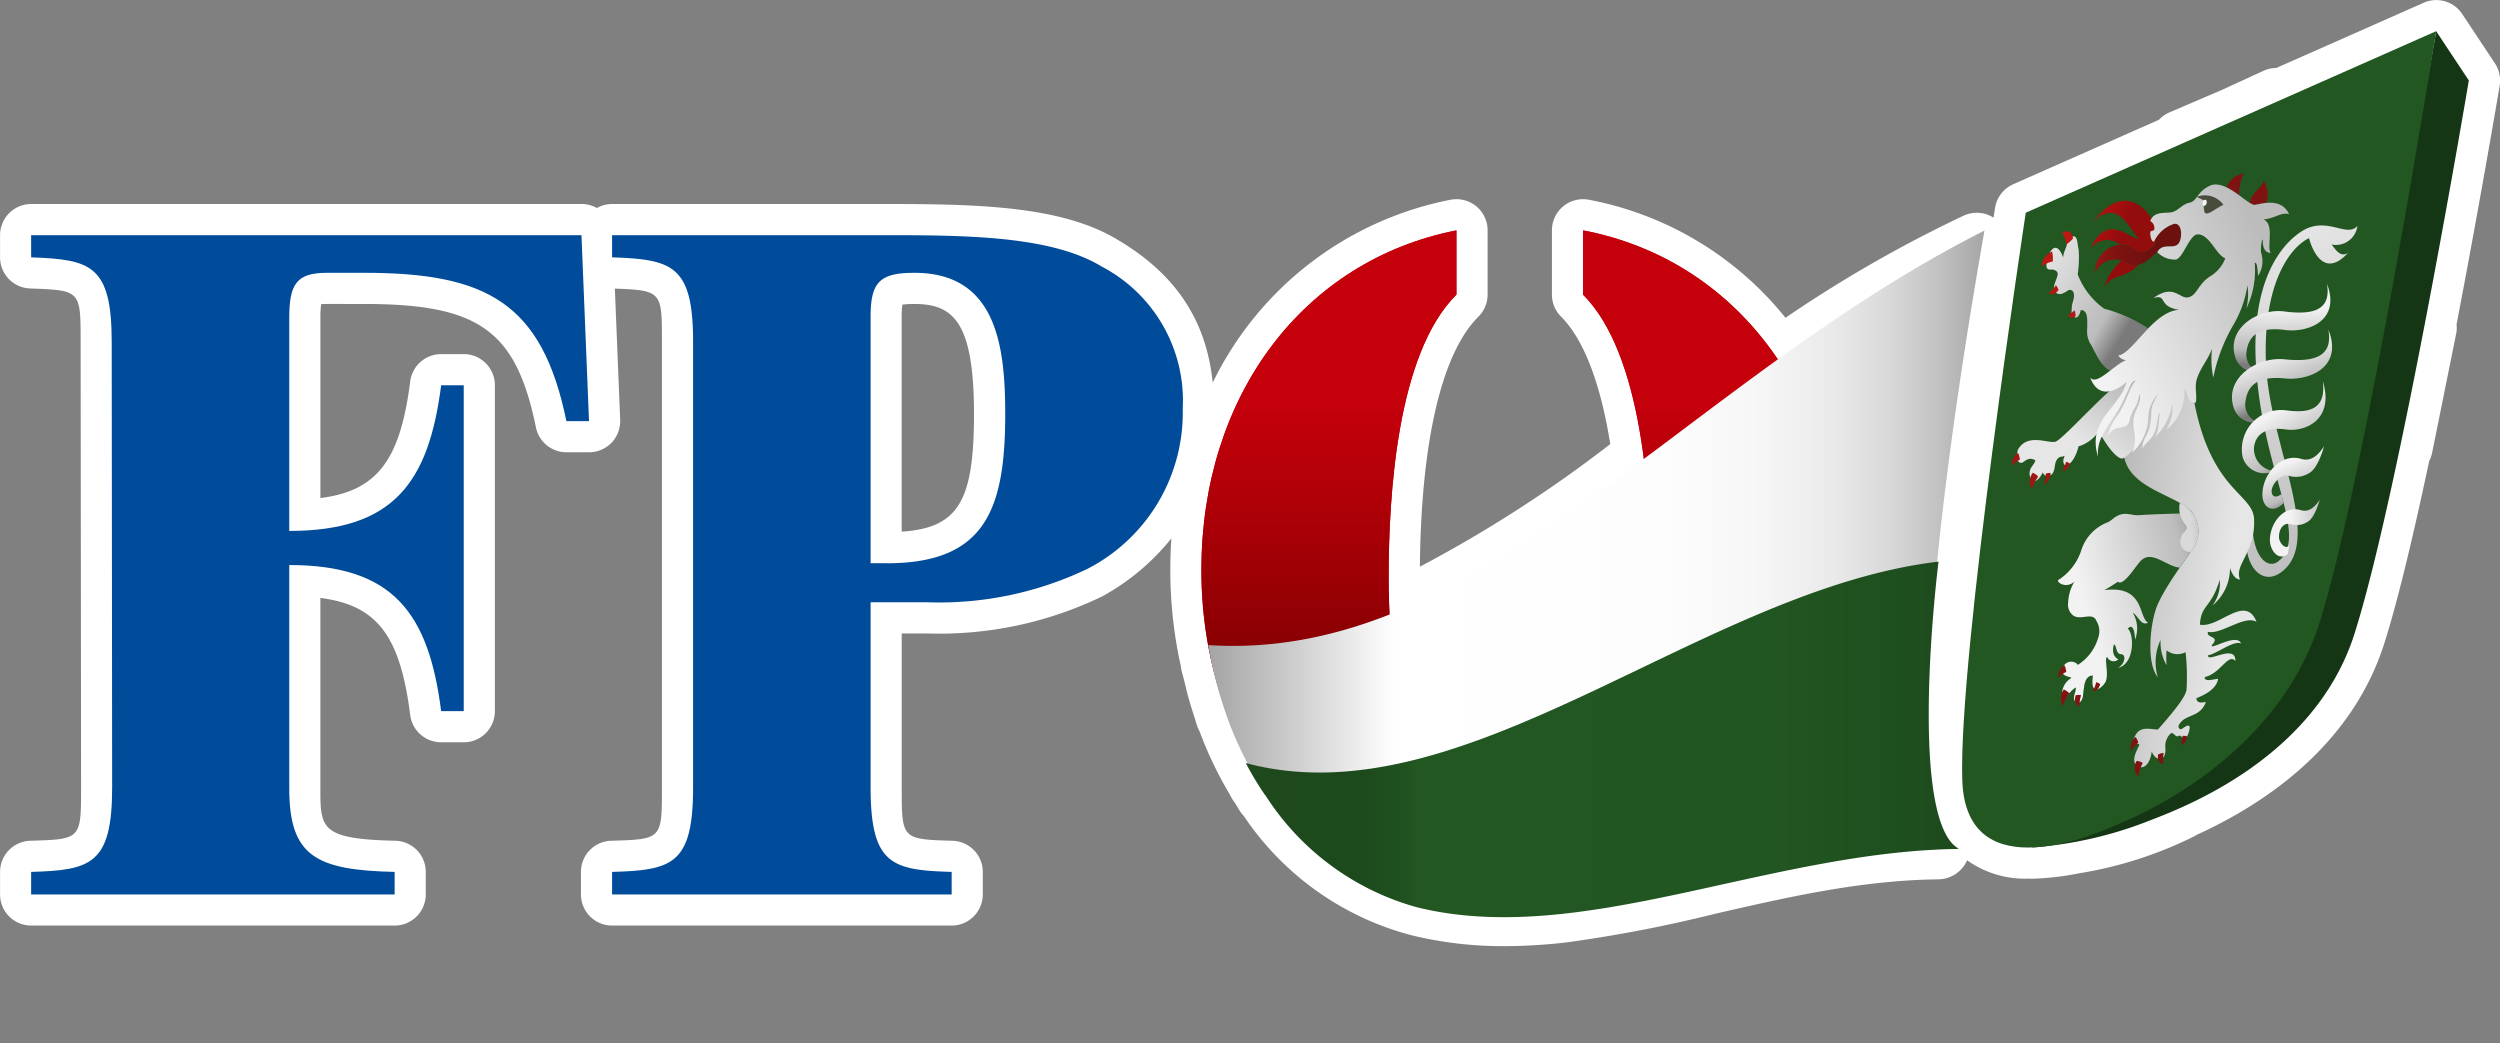 <svg xmlns="http://www.w3.org/2000/svg" xmlns:xlink="http://www.w3.org/1999/xlink" width="167.716" height="70" viewBox="0 0 167.716 70">
  <rect x="0" y="0" width="167.716" height="70" fill="#808080" stroke="none"/>
  <defs>
    <linearGradient id="linear-gradient" x1="0.5" x2="0.5" y2="1" gradientUnits="objectBoundingBox">
      <stop offset="0.255" stop-color="#c4000b"/>
      <stop offset="0.409" stop-color="#ad0007"/>
      <stop offset="0.724" stop-color="#750000"/>
    </linearGradient>
    <linearGradient id="linear-gradient-2" y1="0.5" x2="1" y2="0.5" gradientUnits="objectBoundingBox">
      <stop offset="0" stop-color="#a3a3a3"/>
      <stop offset="0.242" stop-color="#fff"/>
      <stop offset="0.589" stop-color="#fdfdfd"/>
      <stop offset="0.714" stop-color="#f6f6f6"/>
      <stop offset="0.803" stop-color="#eaeaea"/>
      <stop offset="0.875" stop-color="#d9d9d9"/>
      <stop offset="0.936" stop-color="#c3c3c3"/>
      <stop offset="0.99" stop-color="#a9a9a9"/>
      <stop offset="1" stop-color="#a3a3a3"/>
    </linearGradient>
    <linearGradient id="linear-gradient-3" y1="0.5" x2="1" y2="0.5" gradientUnits="objectBoundingBox">
      <stop offset="0" stop-color="#1d491d"/>
      <stop offset="0.162" stop-color="#1d4a1d"/>
      <stop offset="0.22" stop-color="#205120"/>
      <stop offset="0.242" stop-color="#225722"/>
      <stop offset="0.748" stop-color="#215521"/>
      <stop offset="0.93" stop-color="#1e4e1e"/>
      <stop offset="1" stop-color="#1d491d"/>
    </linearGradient>
    <linearGradient id="linear-gradient-4" x1="-2.154" y1="0.393" x2="-1.21" y2="0.393" gradientUnits="objectBoundingBox">
      <stop offset="0.03" stop-color="#bd1813"/>
      <stop offset="1" stop-color="#7f1311"/>
    </linearGradient>
    <linearGradient id="linear-gradient-5" x1="-1.849" y1="0.44" x2="-0.834" y2="0.44" xlink:href="#linear-gradient-4"/>
    <linearGradient id="linear-gradient-6" x1="-0.382" y1="0.317" x2="0.622" y2="0.317" gradientUnits="objectBoundingBox">
      <stop offset="0.03" stop-color="#bd1813"/>
      <stop offset="0.61" stop-color="#7f1311"/>
      <stop offset="0.995" stop-color="#6e110e"/>
    </linearGradient>
    <linearGradient id="linear-gradient-7" x1="-0.879" y1="0.094" x2="0.091" y2="0.094" gradientUnits="objectBoundingBox">
      <stop offset="0.269" stop-color="#d31312"/>
      <stop offset="1" stop-color="#930d0d"/>
    </linearGradient>
    <linearGradient id="linear-gradient-8" x1="-0.584" y1="0.114" x2="0.474" y2="0.685" xlink:href="#linear-gradient-7"/>
    <linearGradient id="linear-gradient-9" x1="-0.228" y1="0.094" x2="0.698" y2="0.824" gradientUnits="objectBoundingBox">
      <stop offset="0" stop-color="#f2f2f2"/>
      <stop offset="0.824" stop-color="#bcbcbc"/>
      <stop offset="1" stop-color="#7a7a7a"/>
    </linearGradient>
    <linearGradient id="linear-gradient-10" x1="0.367" y1="0.004" x2="0.514" y2="1.012" gradientUnits="objectBoundingBox">
      <stop offset="0" stop-color="#e6e6e6"/>
      <stop offset="1" stop-color="#bcbcbc"/>
    </linearGradient>
    <linearGradient id="linear-gradient-11" x1="0.381" y1="0.283" x2="0.387" y2="0.918" gradientUnits="objectBoundingBox">
      <stop offset="0" stop-color="#f2f2f2"/>
      <stop offset="0.709" stop-color="#bcbcbc"/>
      <stop offset="1" stop-color="#7a7a7a"/>
    </linearGradient>
    <linearGradient id="linear-gradient-12" x1="0.386" y1="0.263" x2="0.611" y2="0.738" xlink:href="#linear-gradient-11"/>
    <linearGradient id="linear-gradient-13" x1="0.469" y1="0.276" x2="0.8" y2="0.808" xlink:href="#linear-gradient-11"/>
    <linearGradient id="linear-gradient-14" x1="0.632" y1="0.164" x2="0.867" y2="0.752" xlink:href="#linear-gradient-11"/>
    <linearGradient id="linear-gradient-15" x1="0.432" y1="0.432" x2="1.382" y2="0.432" xlink:href="#linear-gradient-11"/>
    <linearGradient id="linear-gradient-16" x1="0.195" y1="0.506" x2="1.187" y2="0.155" xlink:href="#linear-gradient-11"/>
    <linearGradient id="linear-gradient-17" x1="0.76" y1="0.622" x2="-0.284" y2="0.175" gradientUnits="objectBoundingBox">
      <stop offset="0" stop-color="#e6e6e6"/>
      <stop offset="0.709" stop-color="#bcbcbc"/>
      <stop offset="1" stop-color="#7a7a7a"/>
    </linearGradient>
    <linearGradient id="linear-gradient-18" x1="0.591" y1="0.394" x2="1.661" y2="0.149" gradientUnits="objectBoundingBox">
      <stop offset="0" stop-color="#d9d9d9"/>
      <stop offset="0.709" stop-color="#bcbcbc"/>
      <stop offset="1" stop-color="#7a7a7a"/>
    </linearGradient>
    <linearGradient id="linear-gradient-19" x1="0.342" y1="0.626" x2="0.765" y2="0.041" xlink:href="#linear-gradient-17"/>
    <linearGradient id="linear-gradient-20" x1="0.034" y1="0.619" x2="0.797" y2="0.117" gradientUnits="objectBoundingBox">
      <stop offset="0" stop-color="#f2f2f2"/>
      <stop offset="1" stop-color="#bcbcbc"/>
    </linearGradient>
    <linearGradient id="linear-gradient-21" x1="0.61" y1="-0.012" x2="0.61" y2="0.913" xlink:href="#linear-gradient-4"/>
  </defs>
  <g id="Gruppe_653" data-name="Gruppe 653" transform="translate(-125.207 -134.197)">
    <g id="Gruppe_654" data-name="Gruppe 654" transform="translate(125.207 134.197)">
      <g id="Gruppe_653-2" data-name="Gruppe 653" transform="translate(0)">
        <path id="Pfad_1067" data-name="Pfad 1067" d="M226.154,197.669a25.7,25.7,0,0,1-6.265-.732,19.486,19.486,0,0,1-11.24-8,1.872,1.872,0,0,1-.205-.248c-.091-.131-.174-.272-.257-.412l-.083-.14c-.129-.185-.193-.28-.254-.378a1.858,1.858,0,0,1-.135-.258,25.36,25.36,0,0,1-2.034-4.242,1.983,1.983,0,0,1-.14-.305c-.053-.147-.1-.3-.143-.45l-.056-.183c-.125-.377-.245-.759-.356-1.15-.106-.363-.2-.749-.291-1.136l-.118-.46c-.061-.223-.1-.348-.121-.479a2.011,2.011,0,0,1-.037-.253l-.026-.117c-.062-.278-.125-.556-.174-.842a29.886,29.886,0,0,1-.5-5.453q0-1.074.072-2.118a15.457,15.457,0,0,1-4.616,3.88,25.086,25.086,0,0,1-11.754,2.5H185.7v10.323c0,3.485,0,3.485,3.411,3.586a2.092,2.092,0,0,1,2.027,2.09V194.2a2.09,2.09,0,0,1-2.089,2.09H166.27a2.09,2.09,0,0,1-2.09-2.09V192.69a2.092,2.092,0,0,1,2.027-2.09c3.407-.1,3.407-.1,3.407-3.586V157.132c0-3.368,0-3.455-3.159-3.574l.358,8.806a2.09,2.09,0,0,1-2.088,2.175h-1.517a2.091,2.091,0,0,1-2.047-1.67c-1.332-6.5-3.811-8.28-11.526-8.28H147.14c-.167,0-.3.007-.389.016a6.753,6.753,0,0,0-.049.922V167.61c3.862-.488,5.357-2.6,6.027-7.832a2.091,2.091,0,0,1,2.073-1.825h1.516a2.09,2.09,0,0,1,2.089,2.09v21.863a2.089,2.089,0,0,1-2.089,2.089H154.8a2.091,2.091,0,0,1-2.073-1.826c-.669-5.253-2.164-7.368-6.027-7.859v12.765c0,2.69,0,3.414,5.027,3.525a2.091,2.091,0,0,1,2.043,2.09V194.2a2.09,2.09,0,0,1-2.09,2.09H127.3a2.09,2.09,0,0,1-2.089-2.09V192.69a2.092,2.092,0,0,1,2.027-2.09c3.408-.1,3.408-.1,3.408-3.586l-.03-29.88c0-3.46,0-3.46-3.393-3.586a2.09,2.09,0,0,1-2.012-2.088v-1.487a2.09,2.09,0,0,1,2.089-2.089h36.922a2.079,2.079,0,0,1,1.026.268,2.085,2.085,0,0,1,1.026-.268h18.653c6.194,0,11.618.181,15.285,2.413,3.869,2.3,5.921,5.377,6.352,9.572A22.527,22.527,0,0,1,222.512,147.6a2.088,2.088,0,0,1,2.493,2.05v4.311a2.087,2.087,0,0,1-.619,1.483c-2.46,2.441-3.847,8.38-3.924,16.769a87.855,87.855,0,0,0,12.771-8.222c-.65-4.095-1.784-7.036-3.3-8.552a2.088,2.088,0,0,1-.613-1.477v-4.311a2.09,2.09,0,0,1,2.482-2.053,22.228,22.228,0,0,1,13.187,7.919,87.27,87.27,0,0,1,11.953-6.852,2.086,2.086,0,0,1,2.005.136c.061-.406.1-.631.1-.644a2.09,2.09,0,0,1,1.222-1.6l9.779-4.327a2.085,2.085,0,0,1,.715-.5l3.5-1.5,2.79-1.281a2.1,2.1,0,0,1,.859-.191l9.889-4.376a2.088,2.088,0,0,1,2.588.756l2.193,3.307a2.1,2.1,0,0,1,.32,1.5c-.014.077-1.275,7.582-2.895,16.024a1.893,1.893,0,0,1-.022.6l-1.612,7.985a2.089,2.089,0,0,1-.2.567c-1.16,5.476-2.169,9.579-3,12.2-2.163,6.851-7.967,10.77-12.581,12.874a2.139,2.139,0,0,1-.272.151,26.858,26.858,0,0,1-7.66,2.441,18.352,18.352,0,0,1-3.126.36,1.976,1.976,0,0,1-.207-.007h-.054a6.678,6.678,0,0,1-4.1-1.23,2.136,2.136,0,0,1-1.961,1.279c-5.171.063-10.133,1.205-14.931,2.308a93.235,93.235,0,0,1-9.762,1.891c-.468.064-.974.119-1.488.158C228.051,197.625,227.077,197.669,226.154,197.669Zm-14.365-11.512a1.809,1.809,0,0,1,.148.186,15.446,15.446,0,0,0,8.956,6.538,23.61,23.61,0,0,0,7.8.5c.449-.032.868-.079,1.283-.136a89.769,89.769,0,0,0,9.356-1.819,89.414,89.414,0,0,1,12.522-2.25c-.995-3.9-.481-9.447-.227-11.557.613-4.921,1.472-10.883,2.552-17.731.317-2.013.624-3.913.9-5.623a98.3,98.3,0,0,0-9.4,5.831,2.09,2.09,0,0,1-2.926-.556,17.939,17.939,0,0,0-9.265-7.186v.8c2.016,2.425,3.378,6.289,4.051,11.507a2.087,2.087,0,0,1-.83,1.948c-6.04,4.467-11.527,8.356-17.515,10.733a2.091,2.091,0,0,1-2.859-1.841c-.041-.852-.069-1.7-.069-2.536,0-9.564,1.529-16.223,4.548-19.817v-.777c-7.832,2.711-12.931,10.458-12.931,20.059a25.837,25.837,0,0,0,.437,4.711c.042.243.091.455.139.667l.1.435a1.625,1.625,0,0,1,.03.182c.026.1.043.162.059.23l.047.178c.006.019.048.189.053.208.08.336.156.657.246.967.1.343.2.668.308.99l.1.317a2.065,2.065,0,0,1,.1.23,21.181,21.181,0,0,0,1.929,4.027,1.865,1.865,0,0,1,.1.177l.084.125C211.674,185.959,211.732,186.059,211.789,186.157Zm-38.946,5.957h9.631a10.611,10.611,0,0,1-.951-5.1V174.6a2.081,2.081,0,0,1,.46-1.309,2.075,2.075,0,0,1-.46-1.308V155.41a5.725,5.725,0,0,1,.832-3.346h-9.511a10.525,10.525,0,0,1,.948,5.068v29.882A10.634,10.634,0,0,1,172.844,192.114Zm-38.973,0h9.94a8.438,8.438,0,0,1-1.287-5.039V172.1a2.077,2.077,0,0,1,.34-1.143,2.088,2.088,0,0,1-.34-1.146V155.528a6.114,6.114,0,0,1,.805-3.464h-9.481a10.581,10.581,0,0,1,.944,5.068l.03,29.879A10.616,10.616,0,0,1,133.87,192.114Zm127.659-3.162c.049,0,.1,0,.146.006a15.732,15.732,0,0,0,2.341-.309,1.943,1.943,0,0,1,.314-.038,24.4,24.4,0,0,0,5.944-1.937,2.233,2.233,0,0,1,.3-.161c3.876-1.721,8.863-4.931,10.608-10.455.819-2.588,1.835-6.757,3.02-12.4a2.116,2.116,0,0,1,.191-.535l1.385-6.858a1.883,1.883,0,0,1,.022-.565c1.347-6.989,2.462-13.431,2.841-15.645l-.762-1.148-9.138,4.044a2.094,2.094,0,0,1-.8.178l-2.485,1.131-2.381,1.016a2.075,2.075,0,0,1-.675.477l-9.388,4.153c-.4,2.664-1.416,9.654-2.332,16.92a2.087,2.087,0,0,1-.354.926c-.245,1.972-.482,3.958-.7,5.881a2.084,2.084,0,0,1,.131.982,101.338,101.338,0,0,0-.818,11.852c.072,2.087.874,2.483,2.324,2.483l.2,0ZM150.281,170.962a9.041,9.041,0,0,1,3.947,2.959v-5.914A9.055,9.055,0,0,1,150.281,170.962ZM191.9,152.287c2.828,2.665,2.828,7.467,2.828,9.687,0,4-.532,8.051-3.522,10.3a17.016,17.016,0,0,0,5.926-1.739,9.713,9.713,0,0,0,5.33-8.92,8.125,8.125,0,0,0-4.416-7.741A14.792,14.792,0,0,0,191.9,152.287Zm-6.157,2.349a5.13,5.13,0,0,0-.045.774v14.454c3.823-.248,4.851-2.082,4.851-7.89,0-6.207-1.405-7.384-4-7.384A5.547,5.547,0,0,0,185.747,154.635Zm-26.9-2.572a10.156,10.156,0,0,1,3.483,2.892l-.117-2.892Z" transform="translate(-125.207 -134.197)" fill="#fff"/>
      </g>
    </g>
    <path id="Pfad_1068" data-name="Pfad 1068" d="M632.206,141.559c-.574,3.582-5.865,31.319-8.72,40.347-2.786,8.823-12.127,12.528-13.7,13.171-.336.159-3.895.944-4.73,1.248a26.669,26.669,0,0,0,7.62-1.688c1.571-.642,11.273-3.856,14.059-12.677,3.064-9.688,7.663-37.093,7.663-37.093Z" transform="translate(-343.566 -5.271)" fill="#153615"/>
    <path id="Pfad_1069" data-name="Pfad 1069" d="M606.949,147.542l-.486.213-13.523,5.983s-4.541,29.871-4.259,38.079c.258,7.476,9.141,3.575,10.731,2.819,1.571-.642,10.461-4.6,13.247-13.426,3.064-9.687,7.813-39.65,7.813-39.65Z" transform="translate(-331.832 -5.271)" fill="#225722"/>
    <path id="Pfad_1070" data-name="Pfad 1070" d="M132.564,189.747v1.487c3.981.147,5.405.5,5.405,5.671l.03,29.882c0,5.2-1.454,5.556-5.435,5.676v1.514H156.95v-1.514c-5.317-.12-7.07-1.069-7.07-5.615V211.876c7.012,0,9.357,3.271,10.19,9.8h1.515V199.816H160.07c-.833,6.507-3.178,9.772-10.19,9.772V195.3c0-2.259.477-3.028,2.528-3.028H154.9c8.2,0,11.941,1.989,13.573,9.95h1.517l-.506-12.475Z" transform="translate(-5.268 -39.773)" fill="#004c9b"/>
    <path id="Pfad_1071" data-name="Pfad 1071" d="M434.591,188.6v4.311c3.982,3.977,4.545,13.57,4.545,19.005,0,9.421-2.732,20.35-8.76,20.35-6.092,0-8.827-10.929-8.827-20.35,0-5.435.536-15.028,4.548-19.005V188.6c-10.277,2.021-17.11,11.111-17.11,22.782,0,13.161,8.763,23.114,21.389,23.114,12.564,0,21.351-9.953,21.351-23.114C451.727,199.706,444.868,190.556,434.591,188.6Z" transform="translate(-203.183 -38.948)" fill="#d9000d"/>
    <path id="Pfad_1072" data-name="Pfad 1072" d="M434.591,188.6v4.311c3.982,3.977,4.545,13.57,4.545,19.005,0,9.421-2.732,20.35-8.76,20.35-6.092,0-8.827-10.929-8.827-20.35,0-5.435.536-15.028,4.548-19.005V188.6c-10.277,2.021-17.11,11.111-17.11,22.782,0,13.161,8.763,23.114,21.389,23.114,12.564,0,21.351-9.953,21.351-23.114C451.727,199.706,444.868,190.556,434.591,188.6Z" transform="translate(-203.183 -38.948)" fill="url(#linear-gradient)"/>
    <path id="Pfad_1073" data-name="Pfad 1073" d="M462.68,188.66c-20.431,10.332-33.742,29-52.069,27.809a27.112,27.112,0,0,0,1.012,4.086,23.212,23.212,0,0,0,2.887,5.942l.022.011a17.542,17.542,0,0,0,10.2,7.4c10.973,2.717,23.447-3.646,36.23-3.8C455.69,227.523,462.109,192.056,462.68,188.66Z" transform="translate(-204.345 -38.995)" fill-rule="evenodd" fill="url(#linear-gradient-2)"/>
    <path id="Pfad_1074" data-name="Pfad 1074" d="M302.638,191.855c-3.268-1.989-8.642-2.108-14.2-2.108H269.787v1.487c4.008.147,5.434.5,5.434,5.671v29.882c0,5.2-1.426,5.556-5.434,5.676v1.514h22.781v-1.514c-4.008-.12-5.438-.475-5.438-5.676V214.374h3.8a23.05,23.05,0,0,0,10.726-2.231,11.782,11.782,0,0,0,6.414-10.752A10.158,10.158,0,0,0,302.638,191.855Zm-14.436,19.9H287.13V195.183c0-2.318.657-2.91,2.944-2.91,5.495,0,6.087,4.9,6.087,9.474C296.161,208.193,294.8,211.758,288.2,211.758Z" transform="translate(-103.517 -39.773)" fill="#004c9b"/>
    <path id="Pfad_1075" data-name="Pfad 1075" d="M467.306,286.13c-3.17-1.768-1.771-16.027-1.364-19.275-15.97,1.89-31.825,17.459-46.478,13.511a21.32,21.32,0,0,0,1.293,2.148l.022.011a17.618,17.618,0,0,0,10.162,7.517C441.937,292.764,454.5,286.284,467.306,286.13Z" transform="translate(-210.684 -94.981)" fill-rule="evenodd" fill="url(#linear-gradient-3)"/>
    
    <g id="Gruppe_660" data-name="Gruppe 660" transform="translate(260.192 145.847)">
      <g id="Gruppe_657" data-name="Gruppe 657" transform="translate(5.238 0)">
        <path id="Pfad_1098" data-name="Pfad 1098" d="M651.991,176.663a3.3,3.3,0,0,1,.307-1.448,1.389,1.389,0,0,0-1.148.92A5.478,5.478,0,0,1,651.991,176.663Z" transform="translate(-641.998 -175.215)" fill="url(#linear-gradient-4)"/>
        <path id="Pfad_1099" data-name="Pfad 1099" d="M656.984,178.49c.169-.026.446-.1.756-.127a1.72,1.72,0,0,0-.172-1.491c-.2.568-.84.813-.931,1.491A.6.6,0,0,0,656.984,178.49Z" transform="translate(-645.927 -176.401)" fill="url(#linear-gradient-5)"/>
        <g id="Gruppe_656" data-name="Gruppe 656" transform="translate(0 1.822)">
          <path id="Pfad_1100" data-name="Pfad 1100" d="M622.21,189.676c.855.492,1.573-.3,2.076-.747.455-.774,1.373.1,1.565-.934.083-.472-.036-.986-.426-.951a2.2,2.2,0,0,0-1.315,1.1.55.55,0,0,1-.069.346c-.917,1-1.267.1-1.755-.017a1.836,1.836,0,0,0-2.176,1.883A1.417,1.417,0,0,1,622.21,189.676Z" transform="translate(-619.774 -185.505)" fill="url(#linear-gradient-6)"/>
          <path id="Pfad_1101" data-name="Pfad 1101" d="M623.766,195.929a1.842,1.842,0,0,0-.338-.153,3.577,3.577,0,0,0-1.145,1.756c.647-.938,1.461-.552,2.279-1.477A1.058,1.058,0,0,1,623.766,195.929Z" transform="translate(-621.33 -191.759)" fill="url(#linear-gradient-7)"/>
          <path id="Pfad_1102" data-name="Pfad 1102" d="M618.926,184.879a1.367,1.367,0,0,1,1.99-.316,1.558,1.558,0,0,1,.522.034c.488.119.838,1.013,1.755.017a.55.55,0,0,0,.069-.346,2.107,2.107,0,0,1,.2-.32c-.188-1.439-2.119-3.867-4.3-.94,1.678-1.621,2.464.7,3.022,1.161C621.619,184.221,620.026,182.332,618.926,184.879Z" transform="translate(-618.926 -181.631)" fill="url(#linear-gradient-8)"/>
        </g>
      </g>
      <g id="Gruppe_659" data-name="Gruppe 659" transform="translate(0.289 0.726)">
        <path id="Pfad_1103" data-name="Pfad 1103" d="M612.863,199.024a4.793,4.793,0,0,1,1.055-.7.685.685,0,0,1-.522-.315c.554-.076,1.221-1,2.012-1.811a9.777,9.777,0,0,0-2.95-1.32,5.056,5.056,0,0,1-1.781-2.3,7.906,7.906,0,0,0,.065-1.638c-.143-.655-.018-1.222-.8-.744.112.48-.193.693-.247,1.246-.139-.466-.509-1.015-.887-.328-.081.245-.507,1.189.057,1.137.247-.022.534.1.456.393-.088.359-.331.734-.2,1.012.259.466.685.131.895,0a.252.252,0,0,1,.389.169c.1.332-.122.623-.129,1-.007.4-.087.509.212.623.189.105.345-.219.387-.473.542-.049.44.805.43,1.447a1.6,1.6,0,0,0,.294.921C611.906,197.926,612.3,198.823,612.863,199.024Z" transform="translate(-606.564 -186.541)" fill="url(#linear-gradient-9)"/>
        <path id="Pfad_1104" data-name="Pfad 1104" d="M663.332,187.475c-.679.769-1.834-.487-3.37.164-.382.162-3.861,1.9-3.435,9.155s3.632,11.53,1.483,13.193c-.682.528-1.669-.254-1.72-2.446-.061.382-.41,1.563-.378,1.6.111,1.241,1.053,2.445,2.273,1.59,2.934-2.061-.694-8.478-.975-13.838-.269-5.133,1.378-7.847,2.874-8.6,0,0,.739,3.05,2.614.991-.489.315-.793-.162-1.093-.559A1.453,1.453,0,0,0,663.332,187.475Zm-7.044,19.948c0,.041,0,.08,0,.119C656.3,207.466,656.3,207.421,656.288,207.422Z" transform="translate(-640.456 -184.696)" fill="url(#linear-gradient-10)"/>
        <g id="Gruppe_658" data-name="Gruppe 658" transform="translate(14.46 6.671)">
          <path id="Pfad_1105" data-name="Pfad 1105" d="M659.076,201.258c.954,2.513-1.34,3.285-2.819,3.091-1.733-.228-2.426.358-2.576,1.42a1.226,1.226,0,0,0,.774,1.371,1.388,1.388,0,0,1-1.554-1.034c-.55-1.911,1.6-3.229,3.314-3,2.052.269,3.137-.163,2.861-1.846Z" transform="translate(-652.699 -201.258)" fill="url(#linear-gradient-11)"/>
          <path id="Pfad_1106" data-name="Pfad 1106" d="M658.877,212.071c1.031,2.568-1.349,3.431-2.894,3.272-1.81-.186-2.524.44-2.665,1.54a1.246,1.246,0,0,0,.828,1.393,1.426,1.426,0,0,1-1.636-1.024c-.6-1.958,1.617-3.38,3.411-3.195,2.143.22,3.268-.257,2.956-1.987Z" transform="translate(-652.41 -209)" fill="url(#linear-gradient-12)"/>
          <path id="Pfad_1107" data-name="Pfad 1107" d="M660.141,224.256c.795,2.589-1.192,3.416-2.464,3.233-1.493-.215-2.083.454-2.153,1.222a1.49,1.49,0,0,0,1.348,1.564,1.516,1.516,0,0,1-2.108-.927,2.638,2.638,0,0,1,2.89-3.147c1.766.254,2.708-.207,2.487-1.945Z" transform="translate(-654.046 -217.724)" fill="url(#linear-gradient-13)"/>
          <path id="Pfad_1108" data-name="Pfad 1108" d="M662.719,241.4a1.629,1.629,0,0,1-1.394.169c-.523-.126-1.23.681-1.1,1.174.083.317.376.275.641.058.054.219.11.425.15.613-.829.8-1.418.182-1.428-.532-.02-1.358,1.2-2.858,2.6-2.438.348.105.911.135,1.54-.847C663.721,239.6,663.336,241.1,662.719,241.4Z" transform="translate(-657.547 -228.707)" fill="url(#linear-gradient-14)"/>
          <path id="Pfad_1109" data-name="Pfad 1109" d="M663.891,253.717a1.349,1.349,0,0,1-1.156.139c-.434-.1-.758.317-.745.887.01.374.435.865.685.55l-.095.576c-.654.512-1.189-.281-1.2-.908-.016-1.126.909-2.386,2.063-2.038.289.087.757.112,1.278-.7C664.723,252.222,664.4,253.469,663.891,253.717Z" transform="translate(-658.834 -237.748)" fill="url(#linear-gradient-15)"/>
        </g>
        <path id="Pfad_1110" data-name="Pfad 1110" d="M614.382,260.615a10.066,10.066,0,0,0,.914-.566c.352.343,1.182-1.021,1.513-1.376.742-.8,1.709.337,2.63.432.465-.677.876-1.242,1-1.463a2.025,2.025,0,0,0-.014-2.019,1.31,1.31,0,0,0-.1-.154c-1.077-.015-3.194.082-3.531.113-.608.055-.949-.255-1.55.057-.256.131-.38.318-.638.428a2.957,2.957,0,0,0-1.739,1.805,3.746,3.746,0,0,1-1.6,2.085c.044.242.618.517,1.113.095a2.9,2.9,0,0,0-.417,1.409.909.909,0,0,0,.369.875c.517.313,1.292-.283,1.531.354a1.292,1.292,0,0,1,.122,1.1,3.231,3.231,0,0,1-1.368,1.837.579.579,0,0,0-1.019.255c-.274.556.744.551.556.644a1.236,1.236,0,0,0-.543,1.437c.353-.285.489-.585.86-.823.079.278-.43.945.211,1.013.352-.117.262-.739.34-.932.013-.328.146-.911.605-.871-.219,1.488.63.828.847.413.245-.552-.117-1.58.108-1.667a.465.465,0,0,0,.753.161s-.527-.2-.306-.987c.208-.019.082.628.495.644.317.012.3.585-.2.916,1.142-.306,1.054-2.339.636-2.631.327-.352.465.1.49.739a2.044,2.044,0,0,0-.148-1.8c.332.157.558.916,1.017.657C616.666,262.421,617.1,260.26,614.382,260.615Z" transform="translate(-608.492 -233.4)" fill="url(#linear-gradient-16)"/>
        <path id="Pfad_1111" data-name="Pfad 1111" d="M634.656,231.734c-.463-.012-.673-.783-.673-.783a3.217,3.217,0,0,1-1.176,2.527,2.5,2.5,0,0,0,.492-1.723c-.6,1.95-1.243,1.613-1.334,3.009,1.295.252,3.034-2.083,3.8-.194-.83-.469-2.37.881-3.26.675-.134.447.858.249.269.886-.2.414,1.661-.843,1.954-.107-.513-.226-1.706.742-2.212.788-.09.563,1.866-.811,1.828.389-.47-.556-1,.851-2.051,1.076-.046.359.593.143.893.115-.085.666-.888,1.085-1.449,1.3-.013.13.07.407.632.247-.382,1.111-1.455.784-1.828,1.592-.056.14.1.307.21.228.194-.129.478-.346.533-.129a1.446,1.446,0,0,1-.274.771c-.21.076-.288-.294-.489-.166s-.32-.324-.53-.159a1.167,1.167,0,0,0-.348.856c.118,1.132-.677,1-.911.327-.018.392-.31,1.293-.914,1.021-.54-.318-.089-1.053.062-1.392.13-.29-.575.059-.408-.208.252-1.288,1.152-.865,1.681-.886,1.29-1.463,1.83-2.205,1.916-2.656a15.364,15.364,0,0,0-.062-2.531,1.166,1.166,0,0,1-1.279-.125,7.712,7.712,0,0,0,0,1,3.108,3.108,0,0,1-.4-1.694,3.539,3.539,0,0,0-.188,2.5c-.725-.913-.559-3.205-.137-4.533s2.32-3.755,2.6-4.277a2.025,2.025,0,0,0-.014-2.019c-.7-1.366-4.34-1.634-4.728-4.047.163-.5,3.758-6.011,4.125-7.282l.461,2.9c1.062,6.812,4.078,6.843,4.155,8.655C635.7,229.954,634.242,230.738,634.656,231.734Z" transform="translate(-619.657 -205.233)" fill="url(#linear-gradient-17)"/>
        <path id="Pfad_1112" data-name="Pfad 1112" d="M640.361,254.426c.329.46-.237.348-.329,1.064a.675.675,0,0,0,.674.788c.126-.184.221-.328.269-.416a2.024,2.024,0,0,0-.014-2.019,2.356,2.356,0,0,0-.966-.862A1.669,1.669,0,0,0,640.361,254.426Z" transform="translate(-629.03 -231.619)" fill="url(#linear-gradient-18)"/>
        <path id="Pfad_1113" data-name="Pfad 1113" d="M611.031,222.832c.344-1.7.046-3.608-2.365-1.255-.671.061-3.739,3.564-4.488,4-.426.244-1.921-.643-2.591.586-.06.47-.2.515.064.784.306.318.464-.45,1.116-.1-.048.375-.622.545-.275,1.337.115.261.541-.015.781-.527.1.359.538.265.659.063.2-.321.084-.7.328-.968.2-.227.228-.063.466-.212.014.105-.229.395.056.669.419-.038.777-.78.88-1.292a2.526,2.526,0,0,0,1.358-1c.382.667,1.014,1.676,1.52,1.82C609.057,226.764,610.687,224.534,611.031,222.832Z" transform="translate(-601.498 -208.348)" fill="url(#linear-gradient-19)"/>
        <path id="Pfad_1114" data-name="Pfad 1114" d="M632.292,179.766c-.52-.17-.968.3-1.726.349.783.294.2,1.9.5,2.237-.44.04-.556-.5-.535-.809-.013-.334-.215.55-.087.906a1.784,1.784,0,0,1-.23,1.449c-.052-.608-.074-.891-.228-.882a5.908,5.908,0,0,1-.56,3.075,4.222,4.222,0,0,0,.077-1.558,7.566,7.566,0,0,1-.905,2.585,11.406,11.406,0,0,0-1.391,3.608,6.384,6.384,0,0,1-.088-1.931c-.289.759-.661,1.108-.957,1.86-.26.663-.033,1.061-.121,1.744-.645.059-.557-.919-.773-.92a3.168,3.168,0,0,1-1.219,2.741,2.713,2.713,0,0,0,.407-1.759,3.877,3.877,0,0,1-1.144,2.245c.328-.613.173-1.211.345-1.648-.273.208-.111.867-.467,1.491-.225.418-.585.6-.732.937-.011-.686.406-.886.519-1.652.176-.746-.137-.967.517-1.976a2.423,2.423,0,0,0-.659,1.723,3.389,3.389,0,0,1-1.062,2.171c.49-1.181-.235-1.7.259-2.846.157-.3.37-.858.209-1.071-.124,1.009-.475.878-.677,1.848-.2.643-1.018.092-1.444,1a3.37,3.37,0,0,1,.666-1.42c.613-.883.86-2.037,1.232-2.356-.343.091-.431.508-.627.882-.852,2.041-2.057,2.694-1.917,4.253-.753-2.51,1.428-3.223,1.919-5.022,0,0-1.717,1.624-2.439-.288.462.548,1.572-.865,2.395-1.176a.685.685,0,0,1-.522-.315c.986-.135,2.333-2.949,4.09-3.068-1.455-.195-.763-1.074-1.728-.782,1.344-.978,1.753.04,2.3-.044.622-.1.653-.849,1.485-1.4a2.426,2.426,0,0,0,1.041-1.228c-.627-.205-1.084-1.71-1.925-1.595-.514.134-.937,1.624-1.408,1.684a1.618,1.618,0,0,1-1.232-.5c.451-.8,1.381.093,1.574-.95.083-.472-.036-.986-.426-.951a2.206,2.206,0,0,0-1.357,1.185c-.177.093-.3-.449-.251-.67a1.189,1.189,0,0,0,.252-.1.54.54,0,0,0-.265-.6c.227-.608.821-.528,1.341-.574.5-.046.773-.546,1.283-.653.541-.114.472-.688,1.338-1.124,1.086-.547,2.6,1.335,3.065,1.263S631.779,178.633,632.292,179.766Z" transform="translate(-614 -177.77)" fill="url(#linear-gradient-20)"/>
      </g>
      <path id="Pfad_1115" data-name="Pfad 1115" d="M608.842,224.349a.836.836,0,0,0,.1,1.038,3.316,3.316,0,0,1,.3-.892C609.208,224.425,608.925,224.357,608.842,224.349Zm-.076-1.6a.885.885,0,0,0-.294.9,2.042,2.042,0,0,1,.477-.516A1.211,1.211,0,0,0,608.767,222.745Zm1.51,1.177c-.063.358.09.638.36.628a2.348,2.348,0,0,1,.016-.738A.982.982,0,0,0,610.277,223.922Zm1.937-1.218a.617.617,0,0,0-.294-.037,2.237,2.237,0,0,1-.144.621A.616.616,0,0,0,612.213,222.7ZM604,217.937a.858.858,0,0,0-.406.838,1.651,1.651,0,0,1,.52-.394A1.544,1.544,0,0,0,604,217.937Zm-.045,1.621a.962.962,0,0,0-.057,1.1,3.184,3.184,0,0,1,.414-.833C604.286,219.742,604.032,219.591,603.957,219.559Zm2.165-.48a2.27,2.27,0,0,1-.227.6c.215.031.43-.182.495-.477C606.344,219.164,606.172,219.063,606.122,219.079Zm-1.373.872c-.112.351-.011.682.241.749a2.612,2.612,0,0,1,.125-.755A.8.8,0,0,0,604.749,219.951Zm-4.263-15.417a1.635,1.635,0,0,1,.52-.394,1.567,1.567,0,0,0-.114-.444A.855.855,0,0,0,600.485,204.534Zm2.261.546a3.032,3.032,0,0,1-.135.747.911.911,0,0,0,.454-.783A.641.641,0,0,0,602.746,205.079Zm-.875-.06a.964.964,0,0,0-.057,1.1,3.183,3.183,0,0,1,.414-.833C602.2,205.2,601.947,205.051,601.871,205.019Zm2.226-.73a2.235,2.235,0,0,1-.227.6c.215.031.429-.182.495-.477C604.32,204.375,604.147,204.273,604.1,204.289Zm-.245-15.379a2.025,2.025,0,0,1,.27.789,2.085,2.085,0,0,0,.45-.4C604.515,188.875,604.2,188.7,603.853,188.91Zm-1.364,2.267a1.677,1.677,0,0,1,.728-.332,2.579,2.579,0,0,0-.046-.66A1.032,1.032,0,0,0,602.489,191.177Zm2.185,2.941a1.242,1.242,0,0,1-.437.288c.094.248.319.283.51.093A1.364,1.364,0,0,0,604.674,194.118Zm-1.073-1.371c-.025-.066-.133-.283-.184-.3a2.3,2.3,0,0,1-.47.513C603.125,193.128,603.412,193.028,603.6,192.747Z" transform="translate(-600.482 -184.955)" fill="url(#linear-gradient-21)"/>
      <path id="Pfad_1116" data-name="Pfad 1116" d="M644.084,180.446a1.535,1.535,0,0,1,1.79.531c-.619.3-1.054.748-1.257.522a2.055,2.055,0,0,1-.041-.812Z" transform="translate(-631.7 -178.89)" fill="#474d3b"/>
      <path id="Pfad_1117" data-name="Pfad 1117" d="M645.718,181.567c-.014.114-.091.213-.173.22s-.135-.079-.12-.193a.239.239,0,0,1,.173-.219C645.679,181.368,645.733,181.454,645.718,181.567Z" transform="translate(-632.659 -179.625)" fill="#f2f2f2"/>
    </g>
  </g>
</svg>